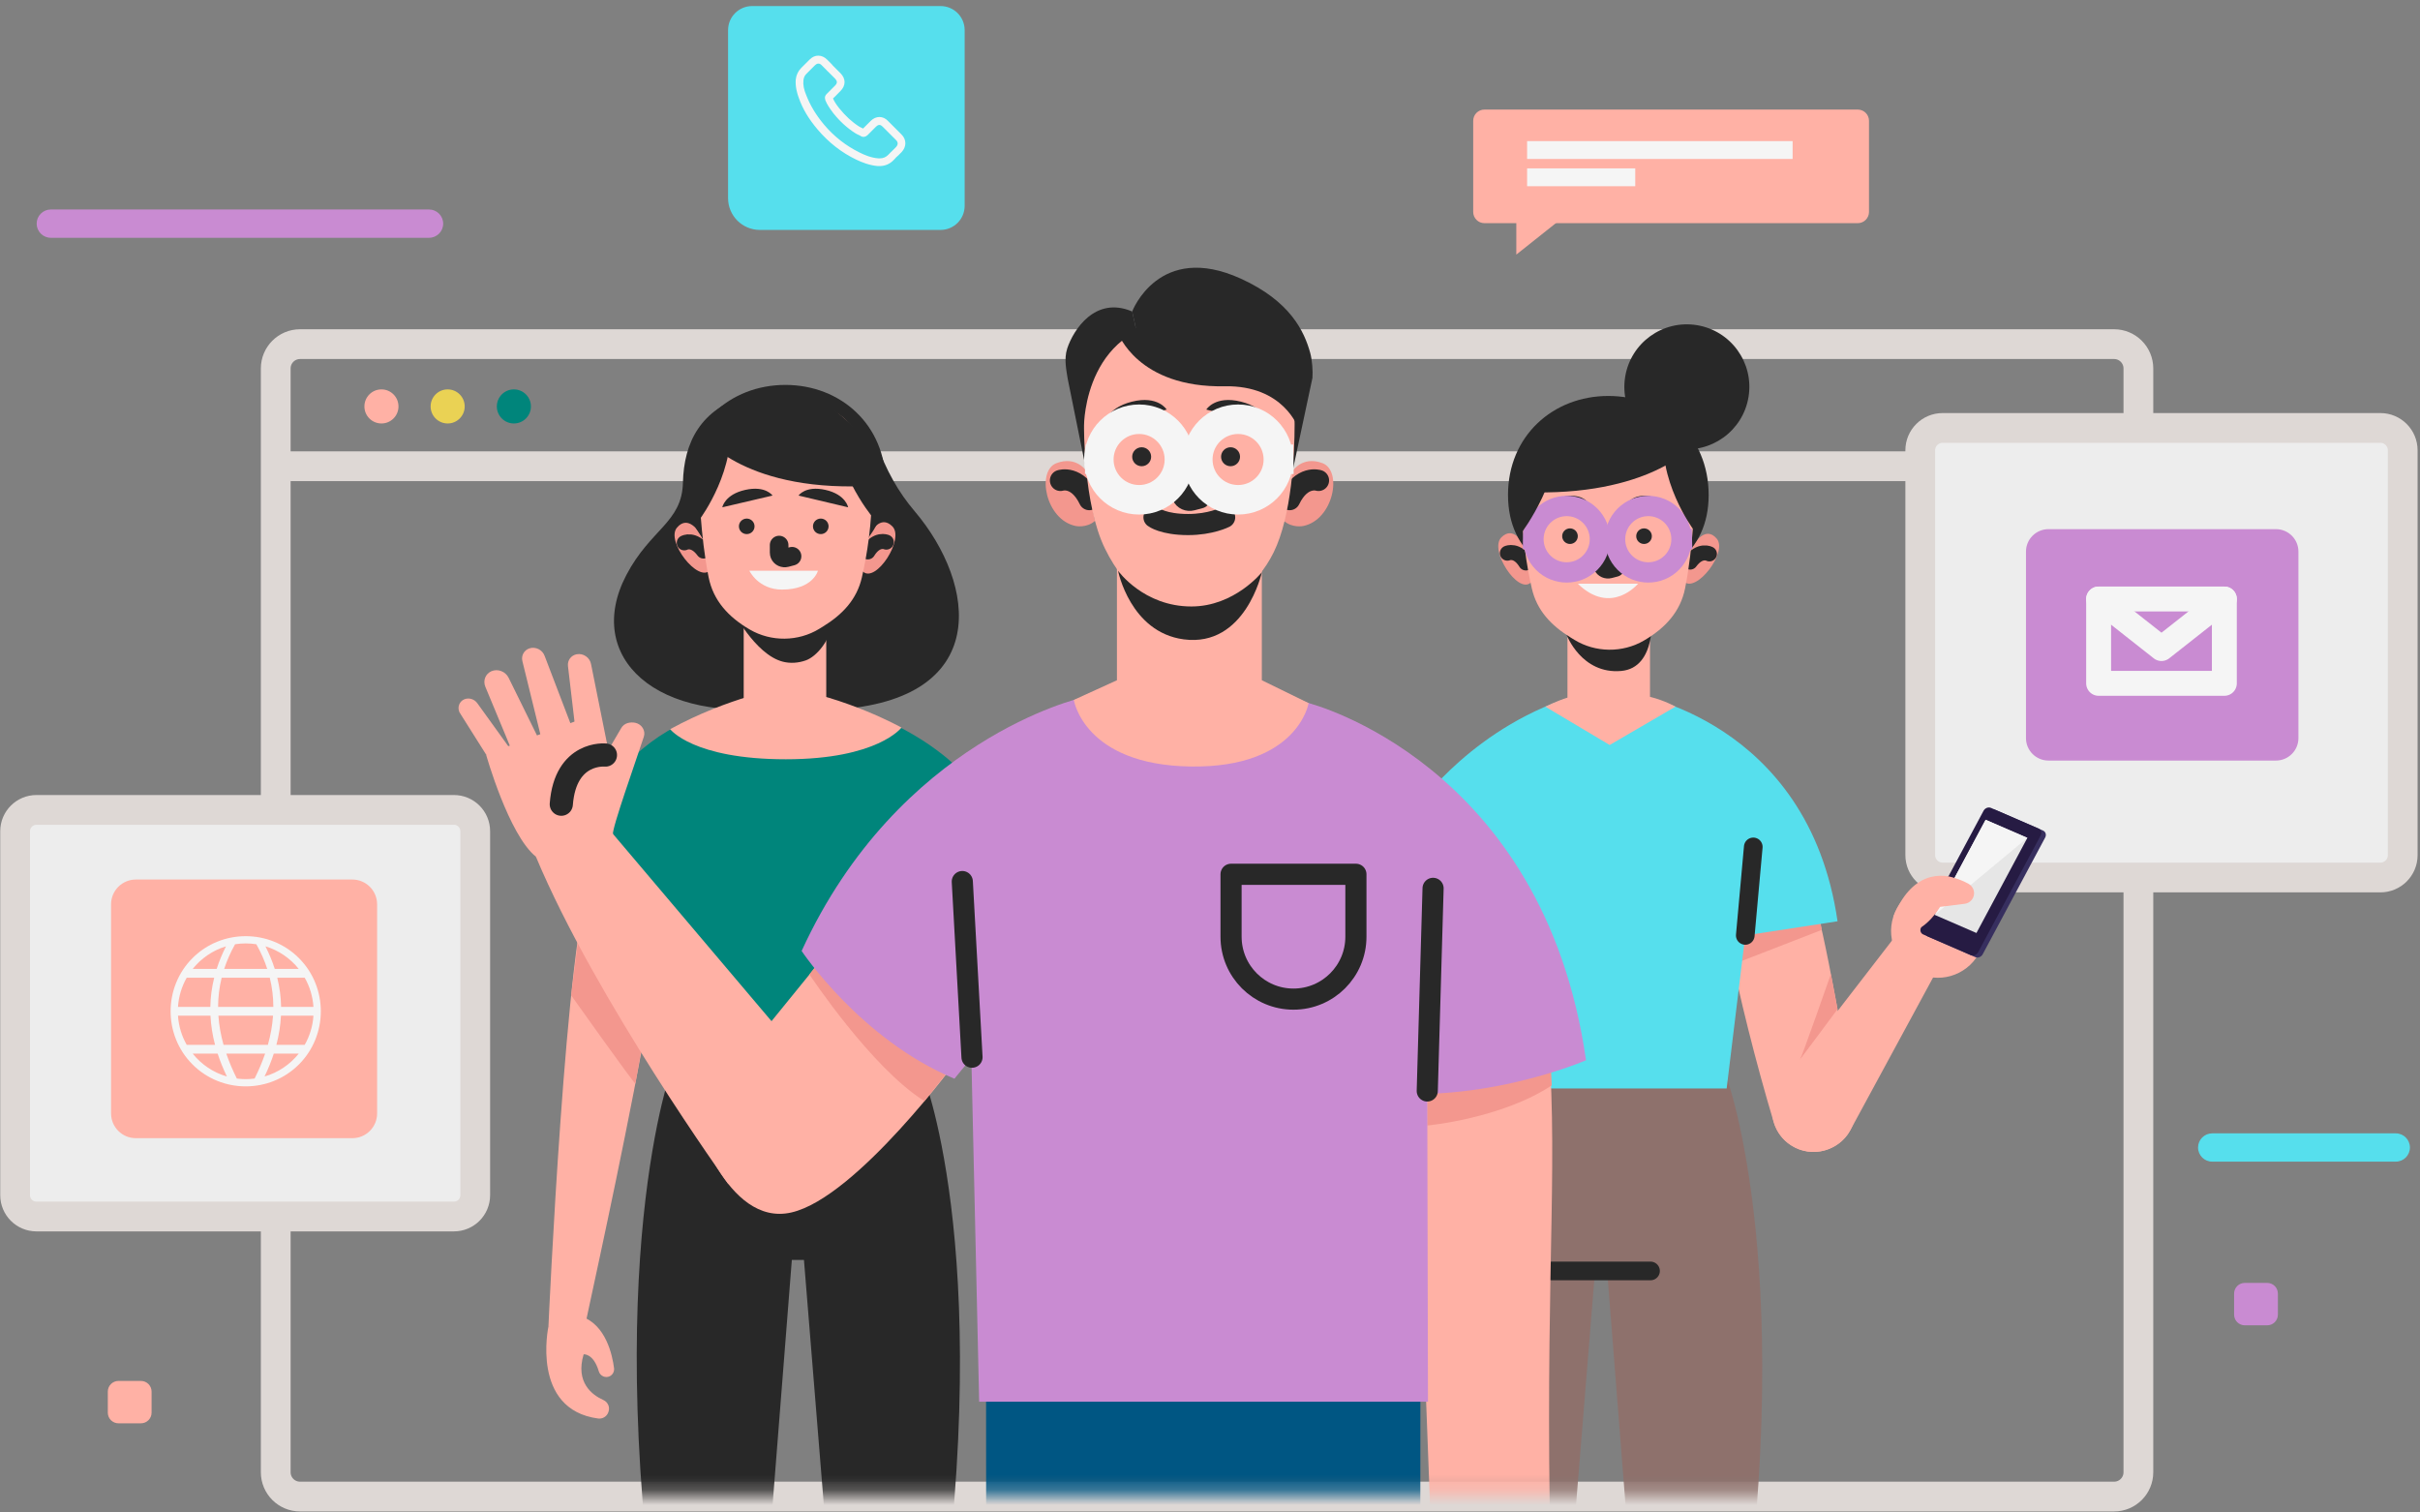 <svg width="160" height="100" viewBox="0 0 160 100" fill="none" xmlns="http://www.w3.org/2000/svg">
<rect x="0" y="0" width="160" height="100" fill="#808080" stroke="none"/>
<path d="M18.23 30.826H141.381" stroke="#DED8D5" stroke-width="1.968" stroke-miterlimit="10"/>
<path d="M139.773 98.948H19.838C18.95 98.948 18.23 98.228 18.23 97.34V24.361C18.23 23.473 18.95 22.753 19.838 22.753H139.773C140.662 22.753 141.381 23.473 141.381 24.361V97.34C141.381 98.228 140.661 98.948 139.773 98.948Z" stroke="#DED8D5" stroke-width="1.968" stroke-miterlimit="10"/>
<path d="M26.346 26.872C26.346 27.494 25.842 27.998 25.22 27.998C24.597 27.998 24.093 27.494 24.093 26.872C24.093 26.249 24.597 25.745 25.22 25.745C25.842 25.745 26.346 26.25 26.346 26.872Z" fill="#FFB1A5"/>
<path d="M30.724 26.872C30.724 27.494 30.22 27.998 29.598 27.998C28.975 27.998 28.471 27.494 28.471 26.872C28.471 26.249 28.975 25.745 29.598 25.745C30.22 25.745 30.724 26.25 30.724 26.872Z" fill="#EAD254"/>
<path d="M35.102 26.872C35.102 27.494 34.598 27.998 33.976 27.998C33.353 27.998 32.849 27.494 32.849 26.872C32.849 26.249 33.353 25.745 33.976 25.745C34.598 25.745 35.102 26.25 35.102 26.872Z" fill="#00857B"/>
<path d="M157.38 58.017H128.437C127.621 58.017 126.959 57.355 126.959 56.539V29.772C126.959 28.956 127.621 28.294 128.437 28.294H157.38C158.196 28.294 158.857 28.956 158.857 29.772V56.54C158.857 57.355 158.196 58.017 157.38 58.017Z" fill="#EDEDED"/>
<path d="M157.38 58.017H128.437C127.621 58.017 126.959 57.355 126.959 56.539V29.772C126.959 28.956 127.621 28.294 128.437 28.294H157.38C158.196 28.294 158.857 28.956 158.857 29.772V56.54C158.857 57.355 158.196 58.017 157.38 58.017Z" stroke="#DED8D5" stroke-width="1.968" stroke-miterlimit="10"/>
<path d="M135.434 50.285H150.477C151.297 50.285 151.962 49.62 151.962 48.8V36.471C151.962 35.651 151.297 34.986 150.477 34.986H135.434C134.614 34.986 133.949 35.651 133.949 36.471V48.8C133.949 49.62 134.614 50.285 135.434 50.285Z" fill="#C98BD2"/>
<path d="M147.065 45.18H140.024H138.752V39.605H147.065V40.998V45.18Z" stroke="#F5F5F5" stroke-width="1.647" stroke-miterlimit="10" stroke-linecap="round" stroke-linejoin="round"/>
<path d="M138.752 39.605L142.908 42.88L147.065 39.605" stroke="#F5F5F5" stroke-width="1.647" stroke-miterlimit="10" stroke-linecap="round" stroke-linejoin="round"/>
<path d="M30.011 80.431H2.409C1.631 80.431 1 79.801 1 79.022V54.957C1 54.179 1.631 53.548 2.409 53.548H30.011C30.79 53.548 31.42 54.179 31.42 54.957V79.022C31.42 79.801 30.79 80.431 30.011 80.431Z" fill="#EDEDED"/>
<path d="M30.011 80.431H2.409C1.631 80.431 1 79.801 1 79.022V54.957C1 54.179 1.631 53.548 2.409 53.548H30.011C30.79 53.548 31.42 54.179 31.42 54.957V79.022C31.42 79.801 30.79 80.431 30.011 80.431Z" stroke="#DED8D5" stroke-width="1.968" stroke-miterlimit="10"/>
<path d="M23.296 75.252H8.98C8.076 75.252 7.343 74.519 7.343 73.615V59.79C7.343 58.885 8.076 58.152 8.98 58.152H23.296C24.2 58.152 24.933 58.886 24.933 59.79V73.615C24.934 74.519 24.2 75.252 23.296 75.252Z" fill="#FFB1A5"/>
<path d="M12.729 63.345C10.797 65.276 10.797 68.447 12.729 70.378C14.66 72.31 17.831 72.31 19.762 70.378C21.694 68.447 21.694 65.276 19.762 63.345C17.831 61.413 14.66 61.413 12.729 63.345ZM19.751 64.061H18.166C18.007 63.563 17.802 63.066 17.55 62.567C18.428 62.834 19.192 63.362 19.751 64.061ZM14.419 66.571C14.42 65.928 14.496 65.286 14.655 64.643H17.836C17.995 65.286 18.071 65.928 18.072 66.571H14.419ZM18.052 67.153C18.009 67.795 17.892 68.438 17.711 69.081H14.78C14.599 68.438 14.483 67.795 14.439 67.153H18.052ZM16.246 62.375C16.485 62.375 16.719 62.394 16.948 62.43C17.253 62.974 17.492 63.517 17.669 64.061H14.822C14.999 63.518 15.238 62.974 15.543 62.43C15.772 62.394 16.007 62.375 16.246 62.375ZM14.942 62.568C14.689 63.066 14.484 63.563 14.325 64.061H12.74C13.3 63.362 14.064 62.834 14.942 62.568ZM12.345 64.643H14.161C14.002 65.285 13.918 65.928 13.906 66.571H11.768C11.813 65.873 12.017 65.218 12.345 64.643ZM12.345 69.081C12.017 68.506 11.813 67.851 11.768 67.153H13.915C13.947 67.795 14.049 68.438 14.218 69.081H12.345ZM12.741 69.662H14.39C14.554 70.166 14.759 70.67 15.003 71.174C14.099 70.914 13.313 70.378 12.741 69.662ZM16.246 71.349C16.046 71.349 15.85 71.335 15.658 71.31C15.383 70.761 15.15 70.212 14.962 69.662H17.529C17.341 70.212 17.107 70.761 16.833 71.31C16.641 71.335 16.445 71.349 16.246 71.349ZM17.489 71.174C17.733 70.67 17.937 70.166 18.102 69.662H19.751C19.179 70.378 18.392 70.914 17.489 71.174ZM20.146 69.081H18.273C18.443 68.438 18.545 67.795 18.576 67.153H20.723C20.678 67.851 20.474 68.505 20.146 69.081ZM20.723 66.571H18.585C18.574 65.928 18.49 65.286 18.331 64.643H20.146C20.474 65.218 20.678 65.873 20.723 66.571Z" fill="#F5F5F5"/>
<path d="M28.366 15.722H3.36C2.843 15.722 2.424 15.303 2.424 14.786C2.424 14.27 2.843 13.851 3.36 13.851H28.366C28.883 13.851 29.301 14.27 29.301 14.786C29.302 15.303 28.883 15.722 28.366 15.722Z" fill="#C98BD2"/>
<path d="M158.399 76.804H146.262C145.745 76.804 145.326 76.385 145.326 75.869C145.326 75.352 145.745 74.933 146.262 74.933H158.399C158.915 74.933 159.334 75.352 159.334 75.869C159.334 76.385 158.915 76.804 158.399 76.804Z" fill="#56DFED"/>
<path d="M149.898 87.625H148.415C148.025 87.625 147.709 87.309 147.709 86.919V85.527C147.709 85.137 148.025 84.821 148.415 84.821H149.898C150.288 84.821 150.604 85.137 150.604 85.527V86.919C150.604 87.309 150.288 87.625 149.898 87.625Z" fill="#C98BD2"/>
<path d="M9.316 94.105H7.833C7.444 94.105 7.128 93.789 7.128 93.4V92.007C7.128 91.618 7.444 91.302 7.833 91.302H9.316C9.706 91.302 10.022 91.618 10.022 92.007V93.4C10.022 93.789 9.706 94.105 9.316 94.105Z" fill="#FFB1A5"/>
<path d="M122.827 14.755H98.145C97.734 14.755 97.402 14.423 97.402 14.013V7.986C97.402 7.576 97.734 7.244 98.145 7.244H122.827C123.237 7.244 123.57 7.576 123.57 7.986V14.013C123.569 14.423 123.237 14.755 122.827 14.755Z" fill="#FFB1A5"/>
<path d="M100.966 9.92H118.52" stroke="#F5F5F5" stroke-width="1.18" stroke-miterlimit="10"/>
<path d="M100.966 11.722H108.116" stroke="#F5F5F5" stroke-width="1.18" stroke-miterlimit="10"/>
<path d="M100.252 13.906V16.833L103.934 13.906H100.252Z" fill="#FFB1A5"/>
<path d="M62.186 15.202H50.238C49.077 15.202 48.137 14.261 48.137 13.101V1.993C48.137 1.113 48.85 0.4 49.73 0.4H62.186C63.066 0.4 63.779 1.113 63.779 1.993V13.609C63.779 14.489 63.066 15.202 62.186 15.202Z" fill="#56DFED"/>
<path d="M59.608 8.896L58.718 8.005C58.559 7.83 58.352 7.735 58.145 7.735C57.938 7.735 57.731 7.83 57.572 7.989L57.063 8.498C57.032 8.483 57 8.466 56.968 8.451C56.904 8.419 56.857 8.403 56.809 8.371C56.332 8.069 55.902 7.671 55.489 7.162C55.298 6.924 55.155 6.701 55.075 6.51C55.203 6.399 55.314 6.272 55.425 6.16C55.473 6.112 55.521 6.065 55.568 6.017C55.743 5.842 55.839 5.635 55.839 5.429C55.839 5.222 55.743 5.015 55.568 4.84L55.123 4.395C55.075 4.347 55.027 4.299 54.98 4.236C54.884 4.14 54.773 4.029 54.677 3.934C54.518 3.775 54.312 3.679 54.105 3.679C53.898 3.679 53.707 3.759 53.532 3.934L52.976 4.49C52.769 4.697 52.642 4.968 52.61 5.27C52.578 5.747 52.705 6.192 52.816 6.479C53.071 7.21 53.468 7.862 54.057 8.562C54.773 9.405 55.616 10.073 56.602 10.55C56.968 10.725 57.477 10.932 58.033 10.98C58.065 10.98 58.097 10.98 58.145 10.98C58.527 10.98 58.845 10.837 59.099 10.566C59.099 10.566 59.099 10.566 59.115 10.55C59.195 10.455 59.29 10.36 59.402 10.264C59.465 10.2 59.545 10.121 59.608 10.057C59.942 9.707 59.942 9.23 59.608 8.896ZM59.242 9.723C59.179 9.786 59.115 9.85 59.052 9.914C58.94 10.009 58.845 10.12 58.733 10.232C58.574 10.391 58.4 10.47 58.161 10.47C58.129 10.47 58.113 10.47 58.081 10.47C57.604 10.438 57.159 10.248 56.841 10.088C55.934 9.643 55.139 9.023 54.471 8.228C53.93 7.575 53.564 6.955 53.31 6.303C53.151 5.921 53.087 5.619 53.119 5.317C53.135 5.142 53.198 4.983 53.342 4.856L53.882 4.315C53.93 4.267 54.01 4.204 54.105 4.204C54.2 4.204 54.264 4.251 54.328 4.315C54.423 4.41 54.519 4.506 54.614 4.601C54.662 4.649 54.709 4.712 54.773 4.76L55.218 5.205C55.266 5.253 55.33 5.349 55.33 5.428C55.33 5.524 55.266 5.603 55.218 5.651C55.171 5.698 55.123 5.746 55.075 5.794C54.932 5.937 54.805 6.064 54.678 6.191C54.678 6.191 54.678 6.191 54.662 6.207C54.503 6.366 54.535 6.509 54.567 6.605V6.621C54.678 6.907 54.853 7.161 55.092 7.48C55.537 8.036 56.014 8.466 56.539 8.8C56.602 8.847 56.682 8.879 56.745 8.911C56.809 8.943 56.857 8.958 56.905 8.991L56.921 9.006C57.08 9.086 57.239 9.054 57.366 8.927L57.923 8.37C57.971 8.322 58.05 8.259 58.145 8.259C58.225 8.259 58.304 8.322 58.352 8.37L59.243 9.261C59.386 9.405 59.386 9.564 59.242 9.723Z" fill="#F5F5F5"/>
<mask id="mask0_214_596" style="mask-type:luminance" maskUnits="userSpaceOnUse" x="29" y="16" width="114" height="83">
<path d="M142.837 16.704H29.574V98.749H142.837V16.704Z" fill="white"/>
</mask>
<g mask="url(#mask0_214_596)">
<path d="M114.159 71.247L105.157 70.048L105.228 70.942L97.531 71.967C97.531 71.967 92.57 84.413 96.943 111.786H103.203L105.457 84.03H106.257L108.44 111.786H114.7C119.072 84.413 114.159 71.247 114.159 71.247Z" fill="#8E716C"/>
<path d="M102.594 84.03H109.126" stroke="#282828" stroke-width="1.233" stroke-miterlimit="10" stroke-linecap="round" stroke-linejoin="round"/>
<path d="M119.416 58.117C118.646 56.887 114.32 56.931 114.092 56.904C112.922 56.767 114.841 66.073 117.274 74.208C117.741 75.768 119.457 76.58 120.956 75.945C120.972 75.938 120.988 75.931 121.004 75.924C122.19 75.422 122.864 74.163 122.626 72.898C121.469 66.76 120.307 59.538 119.416 58.117Z" fill="#FFB1A5"/>
<path d="M120.447 61.482L114.924 63.625L114.406 61.005L120.125 59.578L120.447 61.482Z" fill="#F3978E"/>
<path d="M121.49 66.725C121.49 66.725 118.874 70.239 118.999 70.077C119.123 69.916 121.051 64.398 121.051 64.398L121.49 66.725Z" fill="#F3978E"/>
<path d="M125.232 62.001L117.732 71.719C116.747 72.995 117.061 74.84 118.413 75.717C119.763 76.593 121.573 76.132 122.339 74.718L128.582 63.2L125.232 62.001Z" fill="#FFB1A5"/>
<path d="M127.173 64.497C125.547 63.971 124.655 62.228 125.18 60.602C125.705 58.976 127.449 58.084 129.075 58.609C130.701 59.134 131.593 60.878 131.068 62.504C130.543 64.13 128.799 65.022 127.173 64.497Z" fill="#FFB1A5"/>
<path d="M130.38 59.693C130.38 59.693 131.226 58.814 129.725 58.198C128.223 57.582 126.366 57.723 125.18 60.602L130.38 59.693Z" fill="#FFB1A5"/>
<path d="M131.936 53.552L135.076 54.914C135.251 54.989 135.314 55.196 135.218 55.376L131.087 63.093C130.991 63.273 130.771 63.357 130.596 63.281L127.456 61.92C127.281 61.844 127.218 61.637 127.314 61.457L131.445 53.74C131.541 53.561 131.761 53.476 131.936 53.552Z" fill="#372F5F"/>
<path d="M131.636 53.415L134.776 54.777C134.951 54.853 135.014 55.06 134.918 55.24L130.787 62.956C130.691 63.136 130.471 63.22 130.296 63.145L127.156 61.783C126.981 61.707 126.918 61.5 127.014 61.32L131.145 53.604C131.241 53.424 131.461 53.34 131.636 53.415Z" fill="#261B43"/>
<path d="M131.281 54.201L134.041 55.397L130.674 61.686L127.915 60.489L131.281 54.201Z" fill="#E6E6E6"/>
<path d="M134.041 55.397L127.915 60.489L131.281 54.201L134.041 55.397Z" fill="#F5F5F5"/>
<path d="M128.823 57.942C128.823 57.942 129.522 58.078 130.153 58.436C130.431 58.593 130.574 58.914 130.496 59.224C130.426 59.507 130.189 59.717 129.9 59.754L128.268 59.959C128.268 59.959 127.416 61.428 126.303 61.593L127.324 59.015L128.823 57.942Z" fill="#FFB1A5"/>
<path d="M107.973 45.88C107.793 45.879 119.55 47.507 121.491 60.912L115.39 61.847L114.159 71.967H97.139L93.76 53.269C93.76 53.269 97.531 47.864 104.533 45.88L107.973 45.88Z" fill="#56DFED"/>
<path d="M115.39 61.847L115.919 55.994" stroke="#282828" stroke-width="1.233" stroke-miterlimit="10" stroke-linecap="round" stroke-linejoin="round"/>
<path d="M109.091 46.071V41.415H103.634V46.126C103.355 46.209 102.89 46.378 102.168 46.721L106.424 49.256L110.775 46.721C110.775 46.721 110.084 46.319 109.091 46.071Z" fill="#FFB1A5"/>
<path d="M103.583 41.984C103.583 41.984 104.563 44.586 107.179 44.362C109.584 44.155 109.201 40.549 109.201 40.549L103.583 41.984Z" fill="#282828"/>
<path d="M101.203 38.523C100.348 39.299 98.436 36.356 99.262 35.53C100.089 34.704 100.719 36 100.719 36L101.088 36.879L101.366 38.068L101.432 38.38L101.203 38.523Z" fill="#F3978E"/>
<path d="M99.662 36.573C99.662 36.573 100.309 36.282 100.884 37.22" stroke="#282828" stroke-width="0.993" stroke-miterlimit="10" stroke-linecap="round" stroke-linejoin="round"/>
<path d="M111.318 38.434C112.105 39.279 114.259 36.509 113.506 35.616C112.752 34.723 112.014 35.961 112.014 35.961L111.572 36.805L111.194 37.967L111.102 38.272L111.318 38.434Z" fill="#F3978E"/>
<path d="M113.019 36.621C113.019 36.621 112.399 36.276 111.747 37.163" stroke="#282828" stroke-width="0.993" stroke-miterlimit="10" stroke-linecap="round" stroke-linejoin="round"/>
<path d="M99.703 32.724C99.703 36.619 102.673 38.466 106.336 38.466C109.999 38.466 112.969 36.619 112.969 32.724C112.969 28.829 109.999 26.179 106.336 26.179C102.673 26.179 99.703 28.828 99.703 32.724Z" fill="#282828"/>
<path d="M100.605 32.994C100.605 35.386 100.943 37.449 101.28 38.913C101.61 40.347 102.539 41.349 103.852 42.156L104.092 42.303C105.481 43.156 107.276 43.176 108.686 42.353C110.109 41.524 111.105 40.431 111.412 38.892C111.969 36.093 112.03 32.994 112.03 32.994C112.03 32.994 112.561 26.958 106.399 27.075C100.237 27.193 100.605 32.994 100.605 32.994Z" fill="#FFB1A5"/>
<path d="M105.943 36.439V37.275C105.943 37.324 105.953 37.372 105.97 37.415C106.039 37.586 106.236 37.667 106.414 37.62L106.797 37.519" stroke="#282828" stroke-width="1.232" stroke-miterlimit="10" stroke-linecap="round" stroke-linejoin="round"/>
<path d="M104.964 33.2L101.901 33.918C101.901 33.918 102.041 33.138 103.293 32.855C104.546 32.572 104.964 33.2 104.964 33.2Z" fill="#282828"/>
<path d="M107.682 33.2L110.639 33.918C110.639 33.918 110.504 33.138 109.294 32.855C108.085 32.572 107.682 33.2 107.682 33.2Z" fill="#282828"/>
<path d="M103.8 35.965C104.086 35.965 104.317 35.734 104.317 35.45C104.317 35.165 104.086 34.935 103.8 34.935C103.515 34.935 103.284 35.165 103.284 35.45C103.284 35.734 103.515 35.965 103.8 35.965Z" fill="#282828"/>
<path d="M109.213 35.45C109.213 35.734 108.981 35.965 108.696 35.965C108.411 35.965 108.18 35.734 108.18 35.45C108.18 35.165 108.411 34.935 108.696 34.935C108.982 34.934 109.213 35.165 109.213 35.45Z" fill="#282828"/>
<path d="M104.317 38.593H108.299C108.299 38.593 106.534 40.74 104.317 38.593Z" fill="#F5F5F5"/>
<path d="M105.135 37.203C105.993 36.345 105.993 34.955 105.135 34.097C104.277 33.24 102.887 33.24 102.029 34.097C101.172 34.955 101.172 36.345 102.029 37.203C102.887 38.061 104.277 38.061 105.135 37.203Z" stroke="#C98BD2" stroke-width="1.342" stroke-miterlimit="10"/>
<path d="M110.53 37.203C111.388 36.345 111.388 34.955 110.53 34.097C109.672 33.24 108.282 33.24 107.424 34.097C106.567 34.955 106.567 36.345 107.424 37.203C108.282 38.061 109.672 38.061 110.53 37.203Z" stroke="#C98BD2" stroke-width="1.342" stroke-miterlimit="10"/>
<path d="M105.779 35.65C105.779 35.65 106.299 35.164 106.782 35.65" stroke="#C98BD2" stroke-width="1.342" stroke-miterlimit="10"/>
<path d="M101.387 35.65L100.695 35.632" stroke="#C98BD2" stroke-width="1.342" stroke-miterlimit="10"/>
<path d="M111.174 35.65L111.87 35.632" stroke="#C98BD2" stroke-width="1.342" stroke-miterlimit="10"/>
<path d="M111.951 34.996C111.951 34.996 109.487 31.665 110.056 28.291C110.056 28.291 111.884 29.212 112.36 31.587C112.836 33.962 111.951 34.996 111.951 34.996Z" fill="#282828"/>
<path d="M100.601 35.221C100.601 35.221 103.462 31.439 102.894 28.065C102.894 28.065 100.91 29.212 100.433 31.587C99.957 33.962 100.601 35.221 100.601 35.221Z" fill="#282828"/>
<path d="M111.744 29.62C111.744 29.62 108.581 33.083 99.927 32.49C99.927 32.49 101.252 27.409 105.446 26.868C105.446 26.868 110.289 26.289 111.744 29.62Z" fill="#282828"/>
<path d="M115.607 26.235C115.971 23.982 114.439 21.861 112.186 21.497C109.933 21.133 107.812 22.665 107.448 24.918C107.085 27.171 108.616 29.292 110.869 29.656C113.122 30.02 115.243 28.488 115.607 26.235Z" fill="#282828"/>
<path d="M61.079 71.237L53.382 70.213L53.453 69.319L44.451 70.517C44.451 70.517 39.538 83.684 43.91 111.057H50.171L52.353 83.301H53.154L55.407 111.057H61.668C66.04 83.684 61.079 71.237 61.079 71.237Z" fill="#282828"/>
<path d="M60.465 33.791C59.423 32.565 58.589 31.136 57.88 29.129C57.119 26.976 54.627 27.851 54.627 27.851C54.627 27.851 52.551 25.18 49.427 26.11C46.303 27.04 45.217 29.264 45.153 31.907C45.09 34.55 43.011 34.964 41.41 38.022C38.583 43.42 43.342 47.967 52.004 46.706L52.015 46.622C52.868 46.88 53.914 46.994 55.19 46.918C65.596 46.3 64.592 38.646 60.465 33.791Z" fill="#282828"/>
<path d="M57.058 37.794C57.913 38.57 59.826 35.627 58.999 34.801C58.173 33.975 57.542 35.271 57.542 35.271L57.174 36.149L56.895 37.339L56.829 37.651L57.058 37.794Z" fill="#F3978E"/>
<path d="M58.6 35.843C58.6 35.843 57.952 35.552 57.377 36.49" stroke="#282828" stroke-width="0.993" stroke-miterlimit="10" stroke-linecap="round" stroke-linejoin="round"/>
<path d="M46.944 37.705C46.157 38.55 44.002 35.78 44.756 34.887C45.51 33.994 46.247 35.232 46.247 35.232L46.689 36.076L47.067 37.237L47.16 37.542L46.944 37.705Z" fill="#F3978E"/>
<path d="M45.242 35.891C45.242 35.891 45.862 35.546 46.515 36.433" stroke="#282828" stroke-width="0.993" stroke-miterlimit="10" stroke-linecap="round" stroke-linejoin="round"/>
<path d="M58.558 31.994C58.558 35.889 55.588 37.736 51.925 37.736C48.262 37.736 45.292 35.889 45.292 31.994C45.292 28.099 48.262 25.449 51.925 25.449C55.589 25.449 58.558 28.099 58.558 31.994Z" fill="#282828"/>
<path d="M54.628 40.686H49.171V47.751H54.628V40.686Z" fill="#FFB1A5"/>
<path d="M48.375 40.245C48.375 40.245 49.894 43.276 51.762 43.749C52.261 43.876 52.794 43.833 53.276 43.662C53.979 43.413 54.871 42.364 55.023 41.204L55.093 40.541C55.093 40.541 51.768 42.352 48.375 40.245Z" fill="#282828"/>
<path d="M57.657 32.265C57.657 34.656 57.319 36.72 56.982 38.184C56.651 39.618 55.722 40.62 54.409 41.426L54.17 41.573C52.781 42.426 50.986 42.446 49.575 41.624C48.152 40.795 47.156 39.701 46.85 38.163C46.292 35.364 46.231 32.265 46.231 32.265C46.231 32.265 45.701 26.228 51.862 26.346C58.024 26.463 57.657 32.265 57.657 32.265Z" fill="#FFB1A5"/>
<path d="M51.513 36.037V36.533C51.513 36.582 51.523 36.63 51.54 36.673C51.609 36.843 51.806 36.925 51.984 36.878L52.367 36.776" stroke="#282828" stroke-width="1.23" stroke-miterlimit="10" stroke-linecap="round" stroke-linejoin="round"/>
<path d="M52.797 32.765L56.075 33.541C56.075 33.541 55.926 32.698 54.585 32.392C53.244 32.086 52.797 32.765 52.797 32.765Z" fill="#282828"/>
<path d="M51.076 32.765L47.756 33.541C47.756 33.541 47.907 32.698 49.265 32.392C50.623 32.086 51.076 32.765 51.076 32.765Z" fill="#282828"/>
<path d="M49.887 34.799C49.887 35.083 49.655 35.313 49.37 35.313C49.085 35.313 48.854 35.083 48.854 34.799C48.854 34.516 49.085 34.286 49.37 34.286C49.656 34.286 49.887 34.516 49.887 34.799Z" fill="#282828"/>
<path d="M54.782 34.799C54.782 35.083 54.551 35.313 54.266 35.313C53.981 35.313 53.75 35.083 53.75 34.799C53.75 34.516 53.981 34.286 54.266 34.286C54.551 34.286 54.782 34.516 54.782 34.799Z" fill="#282828"/>
<path d="M49.545 37.736H54.078C54.078 37.736 53.758 38.981 51.703 38.981C50.138 38.981 49.545 37.736 49.545 37.736Z" fill="#F5F5F5"/>
<path d="M46.31 34.266C46.31 34.266 48.774 30.936 48.206 27.562C48.206 27.562 46.377 28.482 45.901 30.857C45.425 33.232 46.31 34.266 46.31 34.266Z" fill="#282828"/>
<path d="M57.661 34.155C57.661 34.155 54.799 30.709 55.367 27.335C55.367 27.335 57.352 28.482 57.828 30.857C58.304 33.232 57.661 34.155 57.661 34.155Z" fill="#282828"/>
<path d="M46.517 28.891C46.517 28.891 49.344 32.69 57.998 32.097C57.998 32.097 57.01 26.679 52.816 26.138C52.816 26.138 47.973 25.56 46.517 28.891Z" fill="#282828"/>
<path d="M38.628 87.95C38.502 88.148 45.831 56.062 43.655 56.547C43.457 56.591 39.646 56.945 39.079 58.096C37.437 61.434 36.26 87.707 36.26 87.707L38.628 87.95Z" fill="#FFB1A5"/>
<path d="M36.26 87.707C36.26 87.707 35.078 93.188 39.544 93.787C39.838 93.826 40.123 93.653 40.22 93.372L40.233 93.335C40.339 93.025 40.184 92.693 39.885 92.56C39.157 92.234 38.028 91.412 38.588 89.543C38.588 89.543 39.233 89.464 39.59 90.668C39.682 90.978 40.029 91.134 40.318 90.989C40.515 90.889 40.625 90.677 40.598 90.459C40.491 89.615 40.066 87.585 38.439 87.04L36.26 87.707Z" fill="#FFB1A5"/>
<path d="M37.763 65.806C37.763 65.806 41.986 71.753 42.008 71.638C42.03 71.523 43.484 63.288 43.484 63.288L38.36 61.069L37.763 65.806Z" fill="#F3978E"/>
<path d="M49.496 46.588C49.676 46.587 39.059 46.777 37.119 60.182L43.22 61.117L44.45 71.237H61.471L64.85 52.539C64.85 52.539 62.448 48.488 55.446 46.503L49.496 46.588Z" fill="#00857B"/>
<path d="M44.307 48.209C44.307 48.209 45.807 50.2 51.954 50.2C58.044 50.2 59.602 48.104 59.602 48.104C59.602 48.104 56.012 46.098 51.846 45.449C51.846 45.449 48.126 46.112 44.307 48.209Z" fill="#FFB1A5"/>
<path d="M65.194 90.676L65.209 117.41H78.435L79.451 90.676H65.194Z" fill="#005683"/>
<path d="M93.91 90.676L93.896 117.41H80.67L79.654 90.676H93.91Z" fill="#005683"/>
<path d="M86.687 90.676H73.013V99.964H86.687V90.676Z" fill="#005683"/>
<path d="M102.266 67.346C103.086 76.405 102.221 83.005 102.46 99.675L94.566 100.005L93.39 68.803L102.266 67.346Z" fill="#FFB1A5"/>
<path d="M94.364 74.415C94.364 74.415 99.252 73.967 102.594 71.763L102.506 69.823L94.361 70.932L94.364 74.415Z" fill="#F3978E"/>
<path d="M86.522 46.488C86.522 46.488 102.048 50.393 104.861 70.101C104.861 70.101 97.262 73.395 89.647 71.978L91.36 65.387L86.522 46.488Z" fill="#C98BD2"/>
<path d="M40.143 54.683L51.704 68.336L48.166 78.298C48.166 78.298 39.379 66.082 35.431 56.639L40.143 54.683Z" fill="#FFB1A5"/>
<path d="M40.523 55.176C40.523 55.176 36.464 57.469 35.431 56.64C33.627 55.19 32.135 49.883 32.135 49.883C32.135 49.883 39.727 47.021 39.655 47.133C39.584 47.244 40.523 55.176 40.523 55.176Z" fill="#FFB1A5"/>
<path d="M40.523 55.176C40.451 54.767 42.029 50.358 42.569 48.705C42.7 48.306 42.425 47.869 41.992 47.786C41.71 47.732 41.264 47.767 41.053 48.171L39.149 51.425L40.523 55.176Z" fill="#FFB1A5"/>
<path d="M40.384 50.41L39.077 43.906C38.999 43.473 38.564 43.175 38.13 43.257C37.755 43.328 37.507 43.662 37.552 44.039L38.121 48.882L40.384 50.41Z" fill="#FFB1A5"/>
<path d="M37.785 48.011L36.009 43.366C35.862 42.959 35.405 42.734 35 42.869C34.65 42.987 34.453 43.34 34.536 43.702L35.854 49.069L37.785 48.011Z" fill="#FFB1A5"/>
<path d="M35.876 49.38L33.63 44.816C33.424 44.393 32.911 44.196 32.49 44.379C32.095 44.551 31.919 44.999 32.089 45.407L33.88 49.715L35.876 49.38Z" fill="#FFB1A5"/>
<path d="M32.136 49.883L30.373 47.087C30.227 46.758 30.362 46.389 30.681 46.243C30.987 46.104 31.364 46.214 31.562 46.499L33.879 49.715L32.136 49.883Z" fill="#FFB1A5"/>
<path d="M40.029 49.921C40.029 49.921 37.382 49.643 37.11 53.171" stroke="#282828" stroke-width="1.532" stroke-miterlimit="10" stroke-linecap="round" stroke-linejoin="round"/>
<path d="M45.822 73.639C45.822 73.639 47.996 81.164 52.329 80.163C56.662 79.163 63.415 69.909 63.415 69.909L61.903 54.107L49.742 69.075L45.822 73.639Z" fill="#FFB1A5"/>
<path d="M53.514 64.425C53.514 64.425 57.62 70.619 61.122 72.802L63.415 69.909L54.571 63.067L53.514 64.425Z" fill="#F3978E"/>
<path d="M71.478 46.147C71.478 46.147 59.423 48.864 53 62.873C53 62.873 56.881 68.722 63.103 71.321L67.269 66.218L71.478 46.147Z" fill="#C98BD2"/>
<path d="M71.478 46.103C66.769 48.519 63.809 51.722 63.809 51.722L64.738 92.675H94.412L94.316 51.933C94.316 51.933 90.575 48.273 86.521 46.488C83.078 44.972 74.825 44.386 71.478 46.103Z" fill="#C98BD2"/>
<path d="M85.519 66.058C83.24 66.058 81.392 64.211 81.392 61.931V57.804H89.647V61.931C89.647 64.211 87.799 66.058 85.519 66.058Z" stroke="#282828" stroke-width="1.397" stroke-miterlimit="10" stroke-linecap="round" stroke-linejoin="round"/>
<path d="M94.364 72.131L94.749 58.734" stroke="#282828" stroke-width="1.397" stroke-miterlimit="10" stroke-linecap="round" stroke-linejoin="round"/>
<path d="M64.265 69.898L63.623 58.285" stroke="#282828" stroke-width="1.397" stroke-miterlimit="10" stroke-linecap="round" stroke-linejoin="round"/>
<path d="M71.826 31.145L70.589 25.026C70.519 24.527 70.326 23.758 70.562 23.035C70.954 21.839 72.394 19.543 74.855 20.594L75.387 23.017C75.387 23.017 72.831 23.533 71.806 26.877L71.826 31.145Z" fill="#282828"/>
<path d="M74.674 21.858C74.629 22.662 73.919 26.18 71.424 27.462C71.424 27.462 69.239 22.774 74.674 21.858Z" fill="#282828"/>
<path d="M83.427 44.976V34.585H73.847V44.976L70.996 46.276C70.996 46.276 71.665 50.583 78.738 50.679C85.811 50.774 86.521 46.488 86.521 46.488L83.427 44.976Z" fill="#FFB1A5"/>
<path d="M74.855 20.594C74.855 20.594 76.613 15.957 82.035 18.422C85.316 19.915 86.235 21.916 86.626 23.333C86.756 23.804 86.808 24.546 86.773 24.987L85.461 31.145L80.342 22.624L75.387 23.017L74.855 20.594Z" fill="#282828"/>
<path d="M85.461 31.145C85.461 31.145 86.107 30.118 87.439 30.623C88.771 31.128 88.168 34.363 86.17 34.776C86.17 34.776 85.454 34.932 84.892 34.442C84.892 34.442 85.384 32.052 85.461 31.145Z" fill="#F3978E"/>
<path d="M87.175 31.765C87.175 31.765 86.059 31.392 85.267 33.035" stroke="#282828" stroke-width="1.397" stroke-miterlimit="10" stroke-linecap="round" stroke-linejoin="round"/>
<path d="M71.826 31.145C71.826 31.145 71.18 30.118 69.848 30.623C68.516 31.128 69.118 34.363 71.116 34.776C71.116 34.776 71.832 34.932 72.394 34.442C72.394 34.442 71.903 32.052 71.826 31.145Z" fill="#F3978E"/>
<path d="M70.112 31.765C70.112 31.765 71.228 31.392 72.02 33.035" stroke="#282828" stroke-width="1.397" stroke-miterlimit="10" stroke-linecap="round" stroke-linejoin="round"/>
<path d="M85.594 28.076C85.595 30.026 85.404 34.106 84.205 36.527C83.079 38.801 81.217 40.025 78.777 40.098C76.336 40.171 74.517 39.23 73.06 36.279C71.603 33.328 71.672 28.112 71.672 28.112C71.672 28.112 71.672 21.145 78.558 21.145C85.81 21.145 85.594 28.076 85.594 28.076Z" fill="#FFB1A5"/>
<path d="M73.92 37.733C73.92 37.733 74.722 41.804 78.264 42.272C82.341 42.81 83.427 37.837 83.427 37.837C83.427 37.837 81.626 40.094 78.777 40.098C75.599 40.102 73.92 37.733 73.92 37.733Z" fill="#282828"/>
<path d="M78.142 30.968V32.58C78.142 32.649 78.156 32.716 78.18 32.776C78.275 33.015 78.55 33.13 78.799 33.063L79.334 32.921" stroke="#282828" stroke-width="1.397" stroke-miterlimit="10" stroke-linecap="round" stroke-linejoin="round"/>
<path d="M76.109 30.198C76.109 30.544 75.828 30.825 75.482 30.825C75.136 30.825 74.855 30.544 74.855 30.198C74.855 29.852 75.136 29.571 75.482 29.571C75.828 29.571 76.109 29.852 76.109 30.198Z" fill="#282828"/>
<path d="M81.986 30.198C81.986 30.544 81.705 30.825 81.359 30.825C81.013 30.825 80.732 30.544 80.732 30.198C80.732 29.852 81.013 29.571 81.359 29.571C81.705 29.571 81.986 29.852 81.986 30.198Z" fill="#282828"/>
<path d="M79.754 27.08L83.969 28.168C83.969 28.168 83.777 26.986 82.053 26.557C80.329 26.127 79.754 27.08 79.754 27.08Z" fill="#282828"/>
<path d="M77.136 27.08L72.921 28.168C72.921 28.168 73.113 26.986 74.837 26.557C76.561 26.127 77.136 27.08 77.136 27.08Z" fill="#282828"/>
<path d="M76.297 34.205C76.297 34.205 76.919 34.681 78.554 34.681C80.041 34.681 80.969 34.205 80.969 34.205" stroke="#282828" stroke-width="1.397" stroke-miterlimit="10" stroke-linecap="round" stroke-linejoin="round"/>
<path d="M75.314 33.044C76.785 33.044 77.977 31.852 77.977 30.381C77.977 28.91 76.785 27.718 75.314 27.718C73.843 27.718 72.65 28.91 72.65 30.381C72.65 31.852 73.843 33.044 75.314 33.044Z" stroke="#F5F5F5" stroke-width="1.951" stroke-miterlimit="10"/>
<path d="M81.857 33.044C83.328 33.044 84.52 31.852 84.52 30.381C84.52 28.91 83.328 27.718 81.857 27.718C80.386 27.718 79.193 28.91 79.193 30.381C79.193 31.852 80.386 33.044 81.857 33.044Z" stroke="#F5F5F5" stroke-width="1.951" stroke-miterlimit="10"/>
<path d="M77.977 30.381C77.977 30.381 78.608 29.792 79.193 30.381" stroke="#F5F5F5" stroke-width="1.951" stroke-miterlimit="10"/>
<path d="M72.65 30.381L71.757 30.358" stroke="#F5F5F5" stroke-width="1.951" stroke-miterlimit="10"/>
<path d="M84.52 30.381L85.517 30.365" stroke="#F5F5F5" stroke-width="1.951" stroke-miterlimit="10"/>
<path d="M73.92 22.016C73.92 22.016 75.199 25.65 80.971 25.539C84.892 25.463 85.83 28.301 85.83 28.301C85.83 28.301 85.147 21.956 84.968 22.016C84.788 22.076 79 20.472 79 20.472L73.92 22.016Z" fill="#282828"/>
</g>
</svg>
